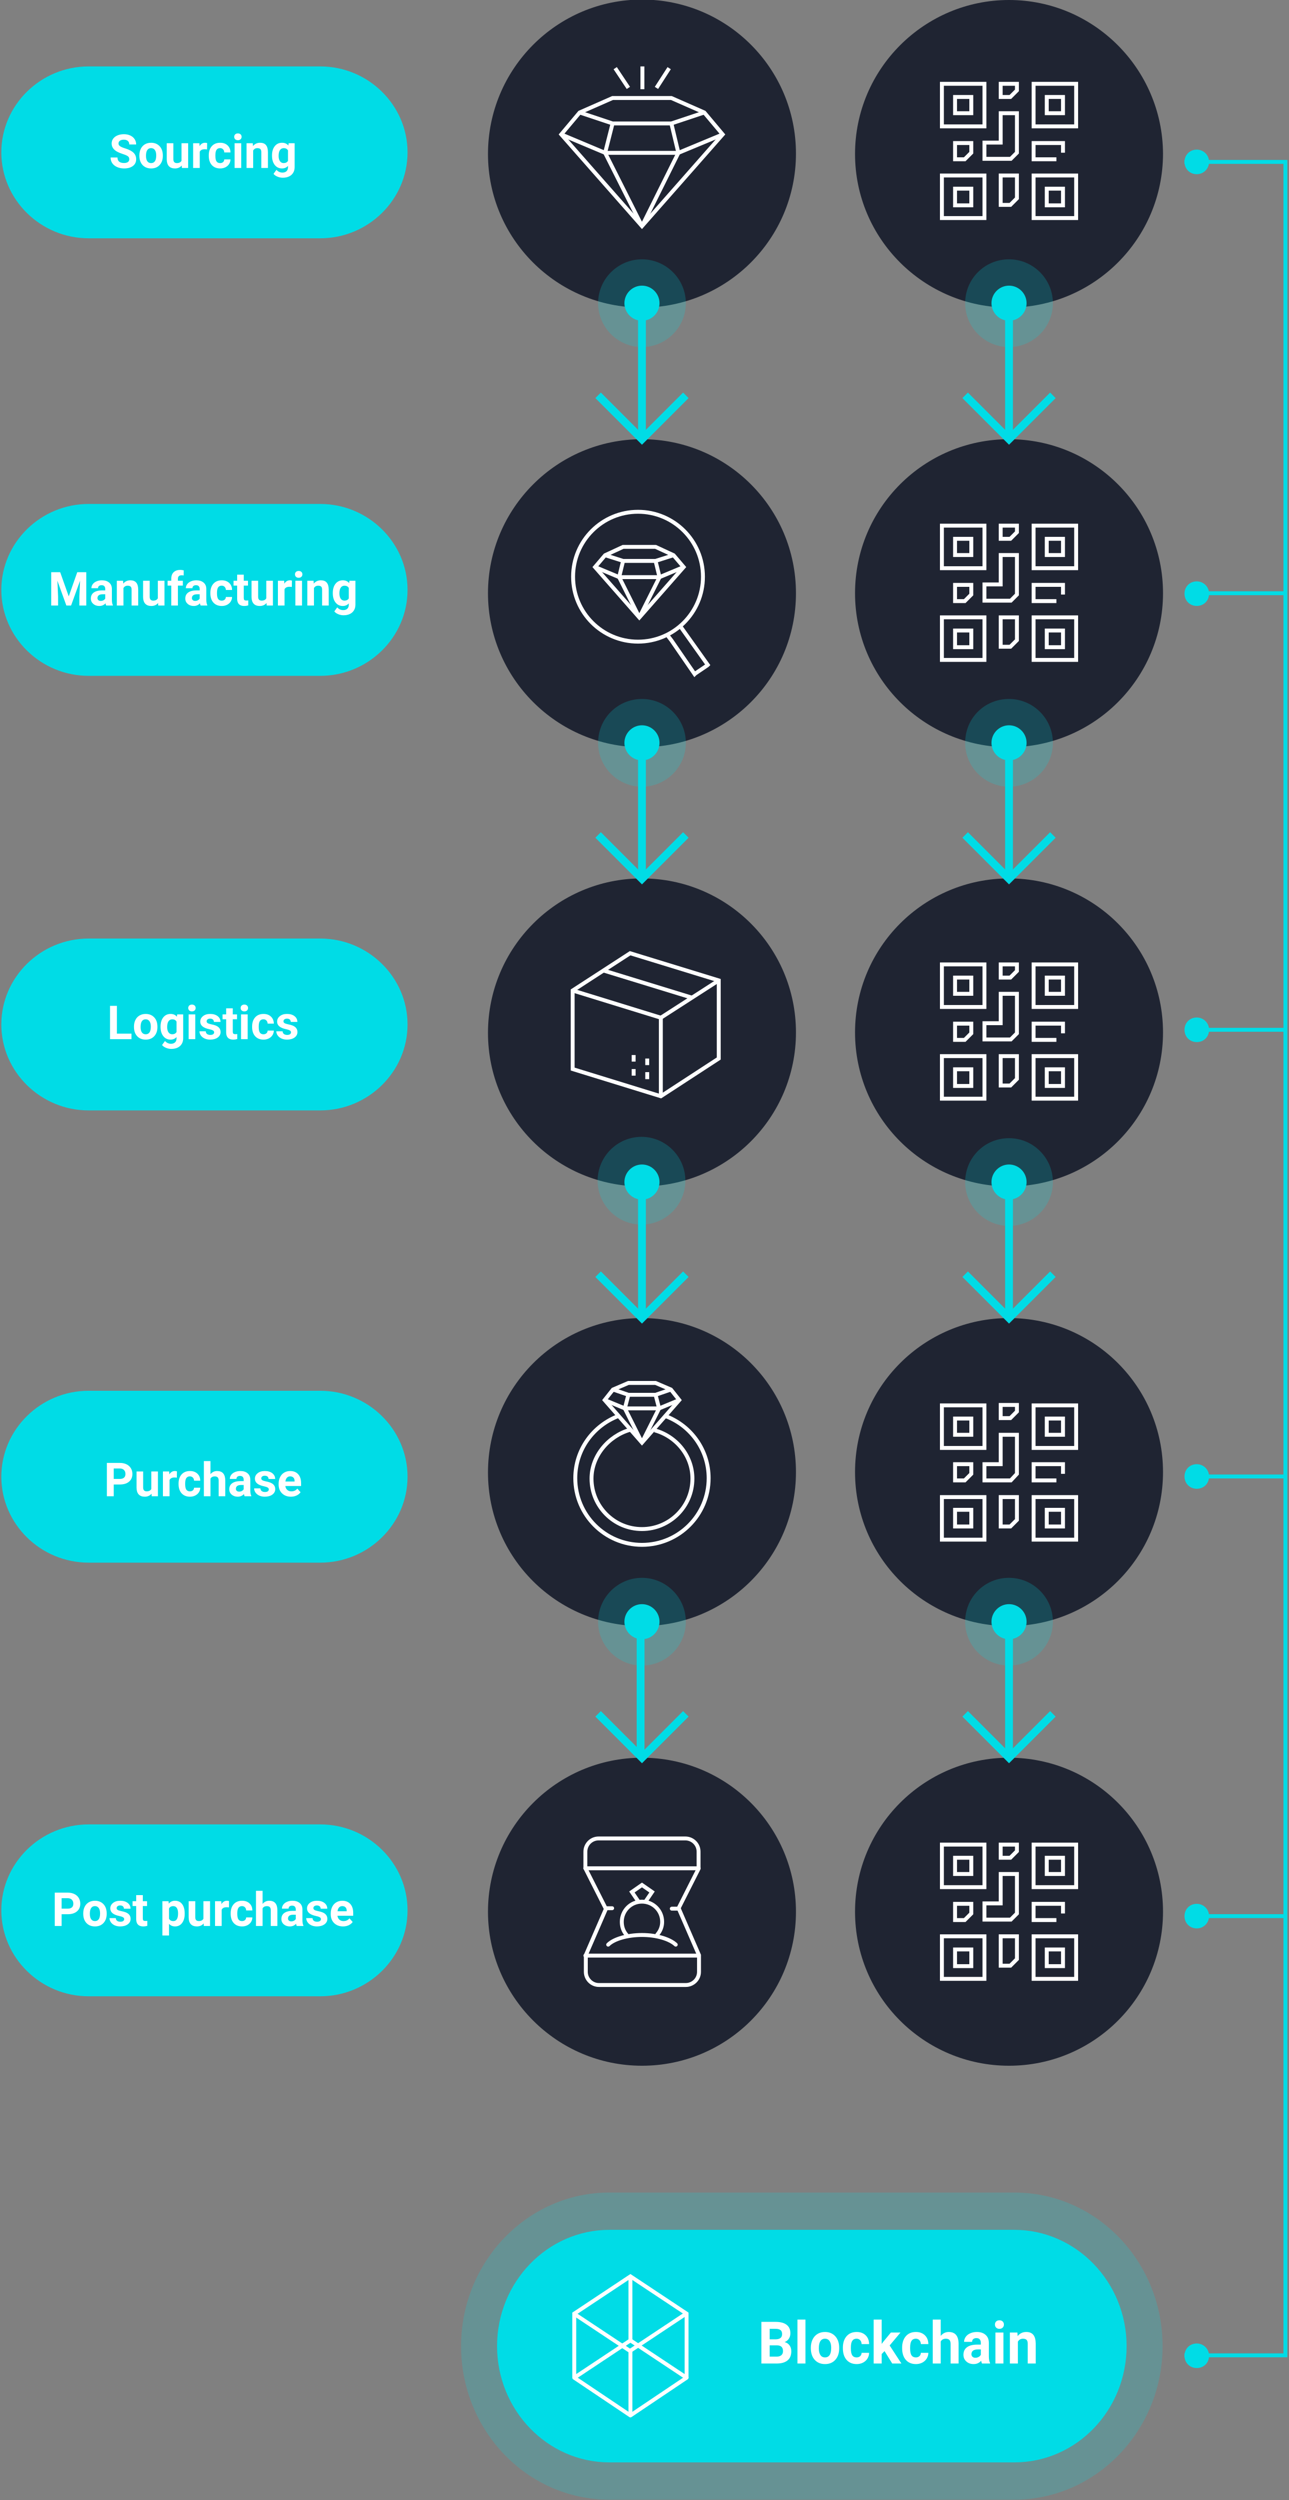 <svg width="330" height="640" viewBox="0 0 330 640" fill="none" xmlns="http://www.w3.org/2000/svg">
<rect x="0" y="0" width="330" height="640" fill="#808080" stroke="none"/>
<g clip-path="url(#clip0)">
<path d="M258.323 78.732C280.112 78.732 297.745 61.099 297.745 39.31C297.633 17.633 280 0 258.323 0C236.646 0 218.901 17.633 218.901 39.422C218.901 61.099 236.534 78.732 258.323 78.732Z" fill="#1F2432"/>
<path d="M258.323 191.271C280.112 191.271 297.745 173.638 297.745 151.849C297.745 130.06 280.112 112.427 258.323 112.427C236.534 112.427 218.901 130.06 218.901 151.849C218.901 173.638 236.534 191.271 258.323 191.271Z" fill="#1F2432"/>
<path d="M258.323 303.698C280.112 303.698 297.745 286.065 297.745 264.276C297.745 242.487 280.112 224.854 258.323 224.854C236.534 224.854 218.901 242.487 218.901 264.276C218.901 286.065 236.534 303.698 258.323 303.698Z" fill="#1F2432"/>
<path d="M258.323 416.236C280.112 416.236 297.745 398.603 297.745 376.814C297.745 355.025 280.112 337.392 258.323 337.392C236.534 337.392 218.901 355.025 218.901 376.814C218.901 398.603 236.534 416.236 258.323 416.236Z" fill="#1F2432"/>
<path d="M258.323 528.776C280.112 528.776 297.745 511.143 297.745 489.354C297.745 467.565 280.112 449.932 258.323 449.932C236.534 449.932 218.901 467.565 218.901 489.354C218.901 511.143 236.534 528.776 258.323 528.776Z" fill="#1F2432"/>
<path d="M247.092 77.609C247.092 83.787 252.146 88.841 258.323 88.841C264.5 88.841 269.554 83.787 269.554 77.609C269.554 71.432 264.5 66.378 258.323 66.378C252.033 66.378 247.092 71.432 247.092 77.609Z" fill="#00DCE6" fill-opacity="0.2"/>
<path d="M253.831 77.61C253.831 80.081 255.852 82.102 258.323 82.102C260.794 82.102 262.816 80.081 262.816 77.61C262.816 75.139 260.794 73.117 258.323 73.117C255.852 73.117 253.831 75.139 253.831 77.61Z" fill="#00DCE6"/>
<path d="M247.092 101.195L258.323 112.427L269.554 101.195" stroke="#00DCE6" stroke-width="2"/>
<path d="M258.323 74.016C258.323 89.066 258.323 97.489 258.323 112.427" stroke="#00DCE6" stroke-width="2" stroke-miterlimit="16"/>
<path d="M247.092 190.148C247.092 196.326 252.146 201.38 258.323 201.38C264.5 201.38 269.554 196.326 269.554 190.148C269.554 183.971 264.5 178.917 258.323 178.917C252.033 178.917 247.092 183.859 247.092 190.148Z" fill="#00DCE6" fill-opacity="0.2"/>
<path d="M253.831 190.148C253.831 192.619 255.852 194.64 258.323 194.64C260.794 194.64 262.816 192.619 262.816 190.148C262.816 187.677 260.794 185.655 258.323 185.655C255.852 185.655 253.831 187.677 253.831 190.148Z" fill="#00DCE6"/>
<path d="M247.092 213.734L258.323 224.966L269.554 213.734" stroke="#00DCE6" stroke-width="2"/>
<path d="M258.323 186.555C258.323 201.605 258.323 210.028 258.323 224.966" stroke="#00DCE6" stroke-width="2" stroke-miterlimit="16"/>
<path d="M247.092 302.574C247.092 308.752 252.146 313.806 258.323 313.806C264.5 313.806 269.554 308.752 269.554 302.574C269.554 296.397 264.5 291.343 258.323 291.343C252.033 291.343 247.092 296.397 247.092 302.574Z" fill="#00DCE6" fill-opacity="0.2"/>
<path d="M253.831 302.576C253.831 305.046 255.852 307.068 258.323 307.068C260.794 307.068 262.816 305.046 262.816 302.576C262.816 300.105 260.794 298.083 258.323 298.083C255.852 298.083 253.831 300.105 253.831 302.576Z" fill="#00DCE6"/>
<path d="M247.092 326.161L258.323 337.393L269.554 326.161" stroke="#00DCE6" stroke-width="2"/>
<path d="M258.323 299.093C258.323 314.143 258.323 322.566 258.323 337.504" stroke="#00DCE6" stroke-width="2" stroke-miterlimit="16"/>
<path d="M247.092 415.114C247.092 421.292 252.146 426.346 258.323 426.346C264.5 426.346 269.554 421.292 269.554 415.114C269.554 408.937 264.5 403.883 258.323 403.883C252.033 403.883 247.092 408.937 247.092 415.114Z" fill="#00DCE6" fill-opacity="0.2"/>
<path d="M253.831 415.114C253.831 417.585 255.852 419.606 258.323 419.606C260.794 419.606 262.816 417.585 262.816 415.114C262.816 412.643 260.794 410.621 258.323 410.621C255.852 410.621 253.831 412.643 253.831 415.114Z" fill="#00DCE6"/>
<path d="M247.092 438.7L258.323 449.932L269.554 438.7" stroke="#00DCE6" stroke-width="2"/>
<path d="M258.323 411.521C258.323 426.571 258.323 434.994 258.323 449.932" stroke="#00DCE6" stroke-width="2" stroke-miterlimit="16"/>
<path d="M164.353 78.733C186.142 78.733 203.775 61.1 203.775 39.311C203.775 17.522 186.142 -0.111 164.353 -0.111C142.564 -0.111 124.93 17.634 124.93 39.423C124.93 61.1 142.564 78.733 164.353 78.733Z" fill="#1F2432"/>
<path d="M164.353 191.271C186.142 191.271 203.775 173.638 203.775 151.849C203.775 130.06 186.142 112.427 164.353 112.427C142.564 112.427 124.93 130.172 124.93 151.849C124.93 173.526 142.564 191.271 164.353 191.271Z" fill="#1F2432"/>
<path d="M164.353 303.698C186.142 303.698 203.775 286.065 203.775 264.276C203.775 242.487 186.142 224.854 164.353 224.854C142.564 224.854 124.93 242.599 124.93 264.388C124.93 286.177 142.564 303.698 164.353 303.698Z" fill="#1F2432"/>
<path d="M164.353 416.236C186.142 416.236 203.775 398.603 203.775 376.814C203.775 355.025 186.142 337.392 164.353 337.392C142.564 337.392 124.93 355.137 124.93 376.926C124.93 398.715 142.564 416.236 164.353 416.236Z" fill="#1F2432"/>
<path d="M164.353 528.776C186.142 528.776 203.775 511.143 203.775 489.354C203.775 467.565 186.142 449.932 164.353 449.932C142.564 449.932 124.93 467.677 124.93 489.354C124.93 511.031 142.564 528.776 164.353 528.776Z" fill="#1F2432"/>
<path d="M153.121 77.609C153.121 83.787 158.175 88.841 164.353 88.841C170.53 88.841 175.584 83.787 175.584 77.609C175.584 71.432 170.53 66.378 164.353 66.378C158.175 66.378 153.121 71.432 153.121 77.609Z" fill="#00DCE6" fill-opacity="0.2"/>
<path d="M159.86 77.61C159.86 80.081 161.882 82.102 164.352 82.102C166.823 82.102 168.845 80.081 168.845 77.61C168.845 75.139 166.823 73.117 164.352 73.117C161.882 73.117 159.86 75.139 159.86 77.61Z" fill="#00DCE6"/>
<path d="M153.121 101.195L164.353 112.427L175.584 101.195" stroke="#00DCE6" stroke-width="2"/>
<path d="M164.352 74.016C164.352 89.066 164.352 97.489 164.352 112.427" stroke="#00DCE6" stroke-width="2" stroke-miterlimit="16"/>
<path d="M153.121 190.148C153.121 196.326 158.175 201.38 164.353 201.38C170.53 201.38 175.584 196.326 175.584 190.148C175.584 183.971 170.53 178.917 164.353 178.917C158.175 178.917 153.121 183.859 153.121 190.148Z" fill="#00DCE6" fill-opacity="0.2"/>
<path d="M159.86 190.148C159.86 192.619 161.882 194.64 164.352 194.64C166.823 194.64 168.845 192.619 168.845 190.148C168.845 187.677 166.823 185.655 164.352 185.655C161.882 185.655 159.86 187.677 159.86 190.148Z" fill="#00DCE6"/>
<path d="M153.121 213.734L164.353 224.966L175.584 213.734" stroke="#00DCE6" stroke-width="2"/>
<path d="M164.352 186.555C164.352 201.605 164.352 210.028 164.352 224.966" stroke="#00DCE6" stroke-width="2" stroke-miterlimit="16"/>
<path d="M153 302.231C153 308.409 158.054 313.463 164.231 313.463C170.409 313.463 175.463 308.409 175.463 302.231C175.463 296.054 170.409 291 164.231 291C158.054 291 153 296.054 153 302.231Z" fill="#00DCE6" fill-opacity="0.2"/>
<path d="M159.86 302.576C159.86 305.046 161.882 307.068 164.352 307.068C166.823 307.068 168.845 305.046 168.845 302.576C168.845 300.105 166.823 298.083 164.352 298.083C161.882 298.083 159.86 300.105 159.86 302.576Z" fill="#00DCE6"/>
<path d="M153.121 326.161L164.353 337.393L175.584 326.161" stroke="#00DCE6" stroke-width="2"/>
<path d="M164.352 299.093C164.352 314.143 164.352 322.566 164.352 337.504" stroke="#00DCE6" stroke-width="2" stroke-miterlimit="16"/>
<path d="M153.121 415.114C153.121 421.292 158.175 426.346 164.353 426.346C170.53 426.346 175.584 421.292 175.584 415.114C175.584 408.937 170.53 403.883 164.353 403.883C158.175 403.883 153.121 408.937 153.121 415.114Z" fill="#00DCE6" fill-opacity="0.2"/>
<path d="M159.86 415.114C159.86 417.585 161.882 419.606 164.352 419.606C166.823 419.606 168.845 417.585 168.845 415.114C168.845 412.643 166.823 410.621 164.352 410.621C161.882 410.621 159.86 412.643 159.86 415.114Z" fill="#00DCE6"/>
<path d="M153.121 438.7L164.353 449.932L175.584 438.7" stroke="#00DCE6" stroke-width="2"/>
<path d="M164 411.521C164 426.571 164 434.994 164 449.932" stroke="#00DCE6" stroke-width="2" stroke-miterlimit="16"/>
<path d="M81.975 61H22.699C10.4 61 0.337 51.1 0.337 39C0.337 26.9 10.4 17 22.699 17H81.975C94.274 17 104.337 26.9 104.337 39C104.337 51.1 94.274 61 81.975 61Z" fill="#00DCE6"/>
<path d="M306.394 599.871C308.078 599.871 309.538 601.219 309.538 603.016C309.538 604.813 308.191 606.161 306.394 606.161C304.597 606.161 303.249 604.813 303.249 603.016C303.249 601.219 304.597 599.871 306.394 599.871Z" fill="#00DCE6"/>
<path d="M306.394 38.299C308.078 38.299 309.538 39.647 309.538 41.444C309.538 43.128 308.191 44.588 306.394 44.588C304.597 44.588 303.249 43.241 303.249 41.444C303.249 39.647 304.597 38.299 306.394 38.299Z" fill="#00DCE6"/>
<path d="M306.394 148.816C308.078 148.816 309.538 150.164 309.538 151.961C309.538 153.758 308.191 155.106 306.394 155.106C304.597 155.106 303.249 153.758 303.249 151.961C303.249 150.164 304.597 148.816 306.394 148.816Z" fill="#00DCE6"/>
<path d="M33.098 40.762C33.098 40.43 32.98 40.176 32.746 40C32.512 39.82 32.09 39.633 31.48 39.438C30.871 39.238 30.389 39.043 30.033 38.852C29.064 38.328 28.58 37.623 28.58 36.736C28.58 36.275 28.709 35.865 28.967 35.506C29.229 35.143 29.602 34.859 30.086 34.656C30.574 34.453 31.121 34.352 31.727 34.352C32.336 34.352 32.879 34.463 33.355 34.685C33.832 34.904 34.201 35.215 34.463 35.617C34.728 36.02 34.861 36.477 34.861 36.988H33.103C33.103 36.598 32.98 36.295 32.734 36.08C32.488 35.861 32.143 35.752 31.697 35.752C31.268 35.752 30.934 35.844 30.695 36.027C30.457 36.207 30.338 36.445 30.338 36.742C30.338 37.02 30.477 37.252 30.754 37.44C31.035 37.627 31.447 37.803 31.99 37.967C32.99 38.268 33.719 38.641 34.176 39.086C34.633 39.531 34.861 40.086 34.861 40.75C34.861 41.488 34.582 42.068 34.023 42.49C33.465 42.908 32.713 43.117 31.768 43.117C31.111 43.117 30.514 42.998 29.975 42.76C29.436 42.518 29.023 42.188 28.738 41.77C28.457 41.352 28.316 40.867 28.316 40.316H30.08C30.08 41.258 30.643 41.728 31.768 41.728C32.185 41.728 32.512 41.645 32.746 41.477C32.98 41.305 33.098 41.066 33.098 40.762ZM35.682 39.772C35.682 39.143 35.803 38.582 36.045 38.09C36.287 37.598 36.635 37.217 37.088 36.947C37.545 36.678 38.074 36.543 38.676 36.543C39.531 36.543 40.228 36.805 40.768 37.328C41.31 37.852 41.613 38.562 41.676 39.461L41.688 39.895C41.688 40.867 41.416 41.648 40.873 42.238C40.33 42.824 39.602 43.117 38.688 43.117C37.773 43.117 37.043 42.824 36.496 42.238C35.953 41.652 35.682 40.855 35.682 39.848V39.772ZM37.375 39.895C37.375 40.496 37.488 40.957 37.715 41.277C37.941 41.594 38.266 41.752 38.688 41.752C39.098 41.752 39.418 41.596 39.648 41.283C39.879 40.967 39.994 40.463 39.994 39.772C39.994 39.182 39.879 38.725 39.648 38.4C39.418 38.076 39.094 37.914 38.676 37.914C38.262 37.914 37.941 38.076 37.715 38.4C37.488 38.721 37.375 39.219 37.375 39.895ZM46.527 42.355C46.109 42.863 45.531 43.117 44.793 43.117C44.113 43.117 43.594 42.922 43.234 42.531C42.879 42.141 42.697 41.568 42.69 40.815V36.66H44.383V40.756C44.383 41.416 44.684 41.746 45.285 41.746C45.859 41.746 46.254 41.547 46.469 41.148V36.66H48.168V43H46.574L46.527 42.355ZM53.008 38.248C52.777 38.217 52.574 38.201 52.398 38.201C51.758 38.201 51.338 38.418 51.139 38.852V43H49.445V36.66H51.045L51.092 37.416C51.432 36.834 51.902 36.543 52.504 36.543C52.691 36.543 52.867 36.568 53.031 36.619L53.008 38.248ZM56.348 41.752C56.66 41.752 56.914 41.666 57.109 41.494C57.305 41.322 57.406 41.094 57.414 40.809H59.002C58.998 41.238 58.881 41.633 58.65 41.992C58.42 42.348 58.103 42.625 57.701 42.824C57.303 43.02 56.861 43.117 56.377 43.117C55.471 43.117 54.756 42.83 54.232 42.256C53.709 41.678 53.447 40.881 53.447 39.865V39.754C53.447 38.777 53.707 37.998 54.227 37.416C54.746 36.834 55.459 36.543 56.365 36.543C57.158 36.543 57.793 36.77 58.27 37.223C58.75 37.672 58.994 38.272 59.002 39.022H57.414C57.406 38.693 57.305 38.428 57.109 38.225C56.914 38.018 56.656 37.914 56.336 37.914C55.941 37.914 55.643 38.059 55.44 38.348C55.24 38.633 55.141 39.098 55.141 39.742V39.918C55.141 40.57 55.24 41.039 55.44 41.324C55.639 41.609 55.941 41.752 56.348 41.752ZM61.756 43H60.057V36.66H61.756V43ZM59.957 35.02C59.957 34.766 60.041 34.557 60.209 34.393C60.381 34.228 60.613 34.147 60.906 34.147C61.195 34.147 61.426 34.228 61.598 34.393C61.77 34.557 61.855 34.766 61.855 35.02C61.855 35.277 61.768 35.488 61.592 35.652C61.42 35.816 61.191 35.898 60.906 35.898C60.621 35.898 60.391 35.816 60.215 35.652C60.043 35.488 59.957 35.277 59.957 35.02ZM64.715 36.66L64.768 37.393C65.221 36.826 65.828 36.543 66.59 36.543C67.262 36.543 67.762 36.74 68.09 37.135C68.418 37.529 68.586 38.119 68.594 38.904V43H66.9V38.945C66.9 38.586 66.822 38.326 66.666 38.166C66.51 38.002 66.25 37.92 65.887 37.92C65.41 37.92 65.053 38.123 64.814 38.529V43H63.121V36.66H64.715ZM69.637 39.783C69.637 38.81 69.867 38.027 70.328 37.434C70.793 36.84 71.418 36.543 72.203 36.543C72.898 36.543 73.439 36.781 73.826 37.258L73.897 36.66H75.432V42.789C75.432 43.344 75.305 43.826 75.051 44.236C74.801 44.647 74.447 44.959 73.99 45.174C73.533 45.389 72.998 45.496 72.385 45.496C71.92 45.496 71.467 45.402 71.025 45.215C70.584 45.031 70.25 44.793 70.023 44.5L70.773 43.469C71.195 43.941 71.707 44.178 72.309 44.178C72.758 44.178 73.107 44.057 73.357 43.815C73.607 43.576 73.732 43.236 73.732 42.795V42.455C73.342 42.897 72.828 43.117 72.191 43.117C71.43 43.117 70.812 42.82 70.34 42.227C69.871 41.629 69.637 40.838 69.637 39.853V39.783ZM71.33 39.906C71.33 40.48 71.445 40.932 71.676 41.26C71.906 41.584 72.223 41.746 72.625 41.746C73.141 41.746 73.51 41.553 73.732 41.166V38.5C73.506 38.113 73.141 37.92 72.637 37.92C72.231 37.92 71.91 38.086 71.676 38.418C71.445 38.75 71.33 39.246 71.33 39.906Z" fill="white"/>
<path d="M81.975 173H22.699C10.4 173 0.337 163.1 0.337 151C0.337 138.9 10.4 129 22.699 129H81.975C94.274 129 104.337 138.9 104.337 151C104.337 163.1 94.274 173 81.975 173Z" fill="#00DCE6"/>
<path d="M15.408 146.469L17.6 152.656L19.779 146.469H22.088V155H20.324V152.668L20.5 148.643L18.197 155H16.99L14.693 148.648L14.869 152.668V155H13.111V146.469H15.408ZM27.186 155C27.107 154.848 27.051 154.658 27.016 154.432C26.605 154.889 26.072 155.117 25.416 155.117C24.795 155.117 24.279 154.938 23.869 154.578C23.463 154.219 23.26 153.766 23.26 153.219C23.26 152.547 23.508 152.031 24.004 151.672C24.504 151.312 25.225 151.131 26.166 151.127H26.945V150.764C26.945 150.471 26.869 150.236 26.717 150.061C26.568 149.885 26.332 149.797 26.008 149.797C25.723 149.797 25.498 149.865 25.334 150.002C25.174 150.139 25.094 150.326 25.094 150.564H23.4C23.4 150.197 23.514 149.857 23.74 149.545C23.967 149.232 24.287 148.988 24.701 148.812C25.115 148.633 25.58 148.543 26.096 148.543C26.877 148.543 27.496 148.74 27.953 149.135C28.414 149.525 28.645 150.076 28.645 150.787V153.535C28.648 154.137 28.732 154.592 28.896 154.9V155H27.186ZM25.785 153.822C26.035 153.822 26.266 153.768 26.477 153.658C26.688 153.545 26.844 153.395 26.945 153.207V152.117H26.312C25.465 152.117 25.014 152.41 24.959 152.996L24.953 153.096C24.953 153.307 25.027 153.48 25.176 153.617C25.324 153.754 25.527 153.822 25.785 153.822ZM31.504 148.66L31.557 149.393C32.01 148.826 32.617 148.543 33.379 148.543C34.051 148.543 34.551 148.74 34.879 149.135C35.207 149.529 35.375 150.119 35.383 150.904V155H33.69V150.945C33.69 150.586 33.611 150.326 33.455 150.166C33.299 150.002 33.039 149.92 32.676 149.92C32.199 149.92 31.842 150.123 31.604 150.529V155H29.91V148.66H31.504ZM40.469 154.355C40.051 154.863 39.473 155.117 38.734 155.117C38.055 155.117 37.535 154.922 37.176 154.531C36.82 154.141 36.639 153.568 36.631 152.814V148.66H38.324V152.756C38.324 153.416 38.625 153.746 39.227 153.746C39.801 153.746 40.195 153.547 40.41 153.148V148.66H42.109V155H40.516L40.469 154.355ZM43.85 155V149.902H42.906V148.66H43.85V148.121C43.85 147.41 44.053 146.859 44.459 146.469C44.869 146.074 45.441 145.877 46.176 145.877C46.41 145.877 46.697 145.916 47.037 145.994L47.02 147.307C46.879 147.271 46.707 147.254 46.504 147.254C45.867 147.254 45.549 147.553 45.549 148.15V148.66H46.809V149.902H45.549V155H43.85ZM51.361 155C51.283 154.848 51.227 154.658 51.191 154.432C50.781 154.889 50.248 155.117 49.592 155.117C48.971 155.117 48.455 154.938 48.045 154.578C47.639 154.219 47.435 153.766 47.435 153.219C47.435 152.547 47.684 152.031 48.18 151.672C48.68 151.312 49.4 151.131 50.342 151.127H51.121V150.764C51.121 150.471 51.045 150.236 50.893 150.061C50.744 149.885 50.508 149.797 50.184 149.797C49.898 149.797 49.674 149.865 49.51 150.002C49.35 150.139 49.27 150.326 49.27 150.564H47.576C47.576 150.197 47.69 149.857 47.916 149.545C48.143 149.232 48.463 148.988 48.877 148.812C49.291 148.633 49.756 148.543 50.272 148.543C51.053 148.543 51.672 148.74 52.129 149.135C52.59 149.525 52.82 150.076 52.82 150.787V153.535C52.824 154.137 52.908 154.592 53.072 154.9V155H51.361ZM49.961 153.822C50.211 153.822 50.441 153.768 50.652 153.658C50.863 153.545 51.02 153.395 51.121 153.207V152.117H50.488C49.641 152.117 49.19 152.41 49.135 152.996L49.129 153.096C49.129 153.307 49.203 153.48 49.352 153.617C49.5 153.754 49.703 153.822 49.961 153.822ZM56.758 153.752C57.07 153.752 57.324 153.666 57.52 153.494C57.715 153.322 57.816 153.094 57.824 152.809H59.412C59.408 153.238 59.291 153.633 59.06 153.992C58.83 154.348 58.514 154.625 58.111 154.824C57.713 155.02 57.272 155.117 56.787 155.117C55.881 155.117 55.166 154.83 54.643 154.256C54.119 153.678 53.857 152.881 53.857 151.865V151.754C53.857 150.777 54.117 149.998 54.637 149.416C55.156 148.834 55.869 148.543 56.775 148.543C57.568 148.543 58.203 148.77 58.68 149.223C59.16 149.672 59.404 150.271 59.412 151.021H57.824C57.816 150.693 57.715 150.428 57.52 150.225C57.324 150.018 57.066 149.914 56.746 149.914C56.352 149.914 56.053 150.059 55.85 150.348C55.65 150.633 55.551 151.098 55.551 151.742V151.918C55.551 152.57 55.65 153.039 55.85 153.324C56.049 153.609 56.352 153.752 56.758 153.752ZM62.406 147.102V148.66H63.49V149.902H62.406V153.066C62.406 153.301 62.451 153.469 62.541 153.57C62.631 153.672 62.803 153.723 63.057 153.723C63.244 153.723 63.41 153.709 63.555 153.682V154.965C63.223 155.066 62.881 155.117 62.529 155.117C61.342 155.117 60.736 154.518 60.713 153.318V149.902H59.787V148.66H60.713V147.102H62.406ZM68.231 154.355C67.812 154.863 67.234 155.117 66.496 155.117C65.816 155.117 65.297 154.922 64.938 154.531C64.582 154.141 64.4 153.568 64.393 152.814V148.66H66.086V152.756C66.086 153.416 66.387 153.746 66.988 153.746C67.562 153.746 67.957 153.547 68.172 153.148V148.66H69.871V155H68.277L68.231 154.355ZM74.711 150.248C74.481 150.217 74.277 150.201 74.102 150.201C73.461 150.201 73.041 150.418 72.842 150.852V155H71.148V148.66H72.748L72.795 149.416C73.135 148.834 73.606 148.543 74.207 148.543C74.394 148.543 74.57 148.568 74.734 148.619L74.711 150.248ZM77.318 155H75.619V148.66H77.318V155ZM75.519 147.02C75.519 146.766 75.603 146.557 75.772 146.393C75.943 146.229 76.176 146.146 76.469 146.146C76.758 146.146 76.988 146.229 77.16 146.393C77.332 146.557 77.418 146.766 77.418 147.02C77.418 147.277 77.33 147.488 77.154 147.652C76.982 147.816 76.754 147.898 76.469 147.898C76.184 147.898 75.953 147.816 75.777 147.652C75.606 147.488 75.519 147.277 75.519 147.02ZM80.277 148.66L80.33 149.393C80.783 148.826 81.391 148.543 82.152 148.543C82.824 148.543 83.324 148.74 83.652 149.135C83.981 149.529 84.148 150.119 84.156 150.904V155H82.463V150.945C82.463 150.586 82.385 150.326 82.228 150.166C82.072 150.002 81.812 149.92 81.449 149.92C80.973 149.92 80.615 150.123 80.377 150.529V155H78.684V148.66H80.277ZM85.199 151.783C85.199 150.811 85.43 150.027 85.891 149.434C86.356 148.84 86.981 148.543 87.766 148.543C88.461 148.543 89.002 148.781 89.389 149.258L89.459 148.66H90.994V154.789C90.994 155.344 90.867 155.826 90.613 156.236C90.363 156.646 90.01 156.959 89.553 157.174C89.096 157.389 88.561 157.496 87.947 157.496C87.482 157.496 87.029 157.402 86.588 157.215C86.147 157.031 85.812 156.793 85.586 156.5L86.336 155.469C86.758 155.941 87.269 156.178 87.871 156.178C88.32 156.178 88.67 156.057 88.92 155.814C89.17 155.576 89.295 155.236 89.295 154.795V154.455C88.904 154.896 88.391 155.117 87.754 155.117C86.992 155.117 86.375 154.82 85.902 154.227C85.434 153.629 85.199 152.838 85.199 151.854V151.783ZM86.893 151.906C86.893 152.48 87.008 152.932 87.238 153.26C87.469 153.584 87.785 153.746 88.188 153.746C88.703 153.746 89.072 153.553 89.295 153.166V150.5C89.068 150.113 88.703 149.92 88.199 149.92C87.793 149.92 87.473 150.086 87.238 150.418C87.008 150.75 86.893 151.246 86.893 151.906Z" fill="white"/>
<path d="M81.975 284.24H22.699C10.4 284.24 0.337 274.34 0.337 262.24C0.337 250.14 10.4 240.24 22.699 240.24H81.975C94.274 240.24 104.337 250.14 104.337 262.24C104.337 274.34 94.274 284.24 81.975 284.24Z" fill="#00DCE6"/>
<path d="M81.975 400H22.699C10.4 400 0.337 390.1 0.337 378C0.337 365.9 10.4 356 22.699 356H81.975C94.274 356 104.337 365.9 104.337 378C104.337 390.1 94.274 400 81.975 400Z" fill="#00DCE6"/>
<path d="M81.975 511H22.699C10.4 511 0.337 501.1 0.337 489C0.337 476.9 10.4 467 22.699 467H81.975C94.274 467 104.337 476.9 104.337 489C104.337 501.1 94.274 511 81.975 511Z" fill="#00DCE6"/>
<path d="M29.928 264.588H33.66V266H28.17V257.469H29.928V264.588ZM34.299 262.771C34.299 262.143 34.42 261.582 34.662 261.09C34.904 260.598 35.252 260.217 35.705 259.947C36.162 259.678 36.691 259.543 37.293 259.543C38.148 259.543 38.846 259.805 39.385 260.328C39.928 260.852 40.23 261.562 40.293 262.461L40.305 262.895C40.305 263.867 40.033 264.648 39.49 265.238C38.947 265.824 38.219 266.117 37.305 266.117C36.391 266.117 35.66 265.824 35.113 265.238C34.57 264.652 34.299 263.855 34.299 262.848V262.771ZM35.992 262.895C35.992 263.496 36.105 263.957 36.332 264.277C36.559 264.594 36.883 264.752 37.305 264.752C37.715 264.752 38.035 264.596 38.266 264.283C38.496 263.967 38.611 263.463 38.611 262.771C38.611 262.182 38.496 261.725 38.266 261.4C38.035 261.076 37.711 260.914 37.293 260.914C36.879 260.914 36.559 261.076 36.332 261.4C36.105 261.721 35.992 262.219 35.992 262.895ZM41.102 262.783C41.102 261.811 41.332 261.027 41.793 260.434C42.258 259.84 42.883 259.543 43.668 259.543C44.363 259.543 44.904 259.781 45.291 260.258L45.361 259.66H46.897V265.789C46.897 266.344 46.77 266.826 46.516 267.236C46.266 267.646 45.912 267.959 45.455 268.174C44.998 268.389 44.463 268.496 43.85 268.496C43.385 268.496 42.932 268.402 42.49 268.215C42.049 268.031 41.715 267.793 41.488 267.5L42.238 266.469C42.66 266.941 43.172 267.178 43.773 267.178C44.223 267.178 44.572 267.057 44.822 266.814C45.072 266.576 45.197 266.236 45.197 265.795V265.455C44.807 265.896 44.293 266.117 43.656 266.117C42.895 266.117 42.277 265.82 41.805 265.227C41.336 264.629 41.102 263.838 41.102 262.854V262.783ZM42.795 262.906C42.795 263.48 42.91 263.932 43.141 264.26C43.371 264.584 43.688 264.746 44.09 264.746C44.605 264.746 44.975 264.553 45.197 264.166V261.5C44.971 261.113 44.605 260.92 44.102 260.92C43.695 260.92 43.375 261.086 43.141 261.418C42.91 261.75 42.795 262.246 42.795 262.906ZM49.99 266H48.291V259.66H49.99V266ZM48.191 258.02C48.191 257.766 48.275 257.557 48.443 257.393C48.615 257.229 48.848 257.146 49.141 257.146C49.43 257.146 49.66 257.229 49.832 257.393C50.004 257.557 50.09 257.766 50.09 258.02C50.09 258.277 50.002 258.488 49.826 258.652C49.654 258.816 49.426 258.898 49.141 258.898C48.855 258.898 48.625 258.816 48.449 258.652C48.277 258.488 48.191 258.277 48.191 258.02ZM54.824 264.248C54.824 264.041 54.721 263.879 54.514 263.762C54.31 263.641 53.982 263.533 53.529 263.439C52.022 263.123 51.268 262.482 51.268 261.518C51.268 260.955 51.5 260.486 51.965 260.111C52.434 259.732 53.045 259.543 53.799 259.543C54.603 259.543 55.246 259.732 55.727 260.111C56.211 260.49 56.453 260.982 56.453 261.588H54.76C54.76 261.346 54.682 261.146 54.525 260.99C54.369 260.83 54.125 260.75 53.793 260.75C53.508 260.75 53.287 260.814 53.131 260.943C52.975 261.072 52.897 261.236 52.897 261.436C52.897 261.623 52.984 261.775 53.16 261.893C53.34 262.006 53.641 262.105 54.062 262.191C54.484 262.273 54.84 262.367 55.129 262.473C56.023 262.801 56.471 263.369 56.471 264.178C56.471 264.756 56.223 265.225 55.727 265.584C55.23 265.939 54.59 266.117 53.805 266.117C53.273 266.117 52.801 266.023 52.387 265.836C51.977 265.645 51.654 265.385 51.42 265.057C51.185 264.725 51.068 264.367 51.068 263.984H52.674C52.69 264.285 52.801 264.516 53.008 264.676C53.215 264.836 53.492 264.916 53.84 264.916C54.164 264.916 54.408 264.855 54.572 264.734C54.74 264.609 54.824 264.447 54.824 264.248ZM59.594 258.102V259.66H60.678V260.902H59.594V264.066C59.594 264.301 59.639 264.469 59.728 264.57C59.818 264.672 59.99 264.723 60.244 264.723C60.432 264.723 60.598 264.709 60.742 264.682V265.965C60.41 266.066 60.068 266.117 59.717 266.117C58.529 266.117 57.924 265.518 57.9 264.318V260.902H56.975V259.66H57.9V258.102H59.594ZM63.408 266H61.709V259.66H63.408V266ZM61.609 258.02C61.609 257.766 61.693 257.557 61.861 257.393C62.033 257.229 62.266 257.146 62.559 257.146C62.848 257.146 63.078 257.229 63.25 257.393C63.422 257.557 63.508 257.766 63.508 258.02C63.508 258.277 63.42 258.488 63.244 258.652C63.072 258.816 62.844 258.898 62.559 258.898C62.273 258.898 62.043 258.816 61.867 258.652C61.695 258.488 61.609 258.277 61.609 258.02ZM67.445 264.752C67.758 264.752 68.012 264.666 68.207 264.494C68.402 264.322 68.504 264.094 68.512 263.809H70.1C70.096 264.238 69.978 264.633 69.748 264.992C69.518 265.348 69.201 265.625 68.799 265.824C68.4 266.02 67.959 266.117 67.475 266.117C66.568 266.117 65.853 265.83 65.33 265.256C64.807 264.678 64.545 263.881 64.545 262.865V262.754C64.545 261.777 64.805 260.998 65.324 260.416C65.844 259.834 66.557 259.543 67.463 259.543C68.256 259.543 68.891 259.77 69.367 260.223C69.848 260.672 70.092 261.271 70.1 262.021H68.512C68.504 261.693 68.402 261.428 68.207 261.225C68.012 261.018 67.754 260.914 67.434 260.914C67.039 260.914 66.74 261.059 66.537 261.348C66.338 261.633 66.238 262.098 66.238 262.742V262.918C66.238 263.57 66.338 264.039 66.537 264.324C66.736 264.609 67.039 264.752 67.445 264.752ZM74.5 264.248C74.5 264.041 74.397 263.879 74.189 263.762C73.986 263.641 73.658 263.533 73.205 263.439C71.697 263.123 70.943 262.482 70.943 261.518C70.943 260.955 71.176 260.486 71.641 260.111C72.109 259.732 72.721 259.543 73.475 259.543C74.279 259.543 74.922 259.732 75.402 260.111C75.887 260.49 76.129 260.982 76.129 261.588H74.436C74.436 261.346 74.357 261.146 74.201 260.99C74.045 260.83 73.801 260.75 73.469 260.75C73.184 260.75 72.963 260.814 72.807 260.943C72.65 261.072 72.572 261.236 72.572 261.436C72.572 261.623 72.66 261.775 72.836 261.893C73.016 262.006 73.316 262.105 73.738 262.191C74.16 262.273 74.516 262.367 74.805 262.473C75.699 262.801 76.147 263.369 76.147 264.178C76.147 264.756 75.898 265.225 75.402 265.584C74.906 265.939 74.266 266.117 73.481 266.117C72.949 266.117 72.477 266.023 72.062 265.836C71.652 265.645 71.33 265.385 71.096 265.057C70.861 264.725 70.744 264.367 70.744 263.984H72.35C72.365 264.285 72.477 264.516 72.684 264.676C72.891 264.836 73.168 264.916 73.516 264.916C73.84 264.916 74.084 264.855 74.248 264.734C74.416 264.609 74.5 264.447 74.5 264.248Z" fill="white"/>
<path d="M29.119 379.994V383H27.361V374.469H30.689C31.33 374.469 31.893 374.586 32.377 374.82C32.865 375.055 33.24 375.389 33.502 375.822C33.764 376.252 33.895 376.742 33.895 377.293C33.895 378.129 33.607 378.789 33.033 379.273C32.463 379.754 31.672 379.994 30.66 379.994H29.119ZM29.119 378.57H30.689C31.154 378.57 31.508 378.461 31.75 378.242C31.996 378.023 32.119 377.711 32.119 377.305C32.119 376.887 31.996 376.549 31.75 376.291C31.504 376.033 31.164 375.9 30.73 375.893H29.119V378.57ZM38.793 382.355C38.375 382.863 37.797 383.117 37.059 383.117C36.379 383.117 35.859 382.922 35.5 382.531C35.145 382.141 34.963 381.568 34.955 380.814V376.66H36.648V380.756C36.648 381.416 36.949 381.746 37.551 381.746C38.125 381.746 38.52 381.547 38.734 381.148V376.66H40.434V383H38.84L38.793 382.355ZM45.273 378.248C45.043 378.217 44.84 378.201 44.664 378.201C44.023 378.201 43.603 378.418 43.404 378.852V383H41.711V376.66H43.31L43.357 377.416C43.697 376.834 44.168 376.543 44.77 376.543C44.957 376.543 45.133 376.568 45.297 376.619L45.273 378.248ZM48.613 381.752C48.926 381.752 49.18 381.666 49.375 381.494C49.57 381.322 49.672 381.094 49.68 380.809H51.268C51.264 381.238 51.147 381.633 50.916 381.992C50.685 382.348 50.369 382.625 49.967 382.824C49.568 383.02 49.127 383.117 48.643 383.117C47.736 383.117 47.022 382.83 46.498 382.256C45.975 381.678 45.713 380.881 45.713 379.865V379.754C45.713 378.777 45.973 377.998 46.492 377.416C47.012 376.834 47.725 376.543 48.631 376.543C49.424 376.543 50.059 376.77 50.535 377.223C51.016 377.672 51.26 378.271 51.268 379.021H49.68C49.672 378.693 49.57 378.428 49.375 378.225C49.18 378.018 48.922 377.914 48.602 377.914C48.207 377.914 47.908 378.059 47.705 378.348C47.506 378.633 47.406 379.098 47.406 379.742V379.918C47.406 380.57 47.506 381.039 47.705 381.324C47.904 381.609 48.207 381.752 48.613 381.752ZM53.887 377.352C54.336 376.812 54.9 376.543 55.58 376.543C56.955 376.543 57.652 377.342 57.672 378.939V383H55.978V378.986C55.978 378.623 55.9 378.355 55.744 378.184C55.588 378.008 55.328 377.92 54.965 377.92C54.469 377.92 54.109 378.111 53.887 378.494V383H52.193V374H53.887V377.352ZM62.623 383C62.545 382.848 62.488 382.658 62.453 382.432C62.043 382.889 61.51 383.117 60.853 383.117C60.232 383.117 59.717 382.938 59.307 382.578C58.9 382.219 58.697 381.766 58.697 381.219C58.697 380.547 58.945 380.031 59.441 379.672C59.941 379.312 60.662 379.131 61.603 379.127H62.383V378.764C62.383 378.471 62.307 378.236 62.154 378.061C62.006 377.885 61.77 377.797 61.445 377.797C61.16 377.797 60.935 377.865 60.772 378.002C60.611 378.139 60.531 378.326 60.531 378.564H58.838C58.838 378.197 58.951 377.857 59.178 377.545C59.404 377.232 59.725 376.988 60.139 376.812C60.553 376.633 61.018 376.543 61.533 376.543C62.315 376.543 62.934 376.74 63.391 377.135C63.852 377.525 64.082 378.076 64.082 378.787V381.535C64.086 382.137 64.17 382.592 64.334 382.9V383H62.623ZM61.223 381.822C61.473 381.822 61.703 381.768 61.914 381.658C62.125 381.545 62.281 381.395 62.383 381.207V380.117H61.75C60.902 380.117 60.451 380.41 60.397 380.996L60.391 381.096C60.391 381.307 60.465 381.48 60.613 381.617C60.762 381.754 60.965 381.822 61.223 381.822ZM68.816 381.248C68.816 381.041 68.713 380.879 68.506 380.762C68.303 380.641 67.975 380.533 67.522 380.439C66.014 380.123 65.26 379.482 65.26 378.518C65.26 377.955 65.492 377.486 65.957 377.111C66.426 376.732 67.037 376.543 67.791 376.543C68.596 376.543 69.238 376.732 69.719 377.111C70.203 377.49 70.445 377.982 70.445 378.588H68.752C68.752 378.346 68.674 378.146 68.518 377.99C68.361 377.83 68.117 377.75 67.785 377.75C67.5 377.75 67.279 377.814 67.123 377.943C66.967 378.072 66.889 378.236 66.889 378.436C66.889 378.623 66.977 378.775 67.152 378.893C67.332 379.006 67.633 379.105 68.055 379.191C68.477 379.273 68.832 379.367 69.121 379.473C70.016 379.801 70.463 380.369 70.463 381.178C70.463 381.756 70.215 382.225 69.719 382.584C69.223 382.939 68.582 383.117 67.797 383.117C67.266 383.117 66.793 383.023 66.379 382.836C65.969 382.645 65.647 382.385 65.412 382.057C65.178 381.725 65.061 381.367 65.061 380.984H66.666C66.682 381.285 66.793 381.516 67 381.676C67.207 381.836 67.484 381.916 67.832 381.916C68.156 381.916 68.4 381.855 68.564 381.734C68.732 381.609 68.816 381.447 68.816 381.248ZM74.477 383.117C73.547 383.117 72.789 382.832 72.203 382.262C71.621 381.691 71.33 380.932 71.33 379.982V379.818C71.33 379.182 71.453 378.613 71.699 378.113C71.945 377.609 72.293 377.223 72.742 376.953C73.195 376.68 73.711 376.543 74.289 376.543C75.156 376.543 75.838 376.816 76.334 377.363C76.834 377.91 77.084 378.686 77.084 379.689V380.381H73.047C73.102 380.795 73.266 381.127 73.539 381.377C73.816 381.627 74.166 381.752 74.588 381.752C75.24 381.752 75.75 381.516 76.117 381.043L76.949 381.975C76.695 382.334 76.352 382.615 75.918 382.818C75.484 383.018 75.004 383.117 74.477 383.117ZM74.283 377.914C73.947 377.914 73.674 378.027 73.463 378.254C73.256 378.48 73.123 378.805 73.064 379.227H75.42V379.092C75.412 378.717 75.311 378.428 75.115 378.225C74.92 378.018 74.643 377.914 74.283 377.914Z" fill="white"/>
<path d="M15.777 489.994V493H14.02V484.469H17.348C17.988 484.469 18.551 484.586 19.035 484.82C19.523 485.055 19.898 485.389 20.16 485.822C20.422 486.252 20.553 486.742 20.553 487.293C20.553 488.129 20.266 488.789 19.691 489.273C19.121 489.754 18.33 489.994 17.318 489.994H15.777ZM15.777 488.57H17.348C17.812 488.57 18.166 488.461 18.408 488.242C18.654 488.023 18.777 487.711 18.777 487.305C18.777 486.887 18.654 486.549 18.408 486.291C18.162 486.033 17.822 485.9 17.389 485.893H15.777V488.57ZM21.309 489.771C21.309 489.143 21.43 488.582 21.672 488.09C21.914 487.598 22.262 487.217 22.715 486.947C23.172 486.678 23.701 486.543 24.303 486.543C25.158 486.543 25.855 486.805 26.395 487.328C26.938 487.852 27.24 488.562 27.303 489.461L27.314 489.895C27.314 490.867 27.043 491.648 26.5 492.238C25.957 492.824 25.229 493.117 24.314 493.117C23.4 493.117 22.67 492.824 22.123 492.238C21.58 491.652 21.309 490.855 21.309 489.848V489.771ZM23.002 489.895C23.002 490.496 23.115 490.957 23.342 491.277C23.568 491.594 23.893 491.752 24.314 491.752C24.725 491.752 25.045 491.596 25.275 491.283C25.506 490.967 25.621 490.463 25.621 489.771C25.621 489.182 25.506 488.725 25.275 488.4C25.045 488.076 24.721 487.914 24.303 487.914C23.889 487.914 23.568 488.076 23.342 488.4C23.115 488.721 23.002 489.219 23.002 489.895ZM31.791 491.248C31.791 491.041 31.688 490.879 31.48 490.762C31.277 490.641 30.949 490.533 30.496 490.439C28.988 490.123 28.234 489.482 28.234 488.518C28.234 487.955 28.467 487.486 28.932 487.111C29.4 486.732 30.012 486.543 30.766 486.543C31.57 486.543 32.213 486.732 32.693 487.111C33.178 487.49 33.42 487.982 33.42 488.588H31.727C31.727 488.346 31.648 488.146 31.492 487.99C31.336 487.83 31.092 487.75 30.76 487.75C30.475 487.75 30.254 487.814 30.098 487.943C29.941 488.072 29.863 488.236 29.863 488.436C29.863 488.623 29.951 488.775 30.127 488.893C30.307 489.006 30.607 489.105 31.029 489.191C31.451 489.273 31.807 489.367 32.096 489.473C32.99 489.801 33.438 490.369 33.438 491.178C33.438 491.756 33.19 492.225 32.693 492.584C32.197 492.939 31.557 493.117 30.771 493.117C30.24 493.117 29.768 493.023 29.354 492.836C28.943 492.645 28.621 492.385 28.387 492.057C28.152 491.725 28.035 491.367 28.035 490.984H29.641C29.656 491.285 29.768 491.516 29.975 491.676C30.182 491.836 30.459 491.916 30.807 491.916C31.131 491.916 31.375 491.855 31.539 491.734C31.707 491.609 31.791 491.447 31.791 491.248ZM36.56 485.102V486.66H37.645V487.902H36.56V491.066C36.56 491.301 36.605 491.469 36.695 491.57C36.785 491.672 36.957 491.723 37.211 491.723C37.398 491.723 37.565 491.709 37.709 491.682V492.965C37.377 493.066 37.035 493.117 36.684 493.117C35.496 493.117 34.891 492.518 34.867 491.318V487.902H33.941V486.66H34.867V485.102H36.56ZM47.283 489.889C47.283 490.865 47.06 491.648 46.615 492.238C46.174 492.824 45.576 493.117 44.822 493.117C44.182 493.117 43.664 492.895 43.27 492.449V495.438H41.576V486.66H43.147L43.205 487.281C43.615 486.789 44.15 486.543 44.81 486.543C45.592 486.543 46.199 486.832 46.633 487.41C47.066 487.988 47.283 488.785 47.283 489.801V489.889ZM45.59 489.766C45.59 489.176 45.484 488.721 45.273 488.4C45.066 488.08 44.764 487.92 44.365 487.92C43.834 487.92 43.469 488.123 43.27 488.529V491.125C43.477 491.543 43.846 491.752 44.377 491.752C45.185 491.752 45.59 491.09 45.59 489.766ZM52.135 492.355C51.717 492.863 51.139 493.117 50.4 493.117C49.721 493.117 49.201 492.922 48.842 492.531C48.486 492.141 48.305 491.568 48.297 490.814V486.66H49.99V490.756C49.99 491.416 50.291 491.746 50.893 491.746C51.467 491.746 51.861 491.547 52.076 491.148V486.66H53.775V493H52.182L52.135 492.355ZM58.615 488.248C58.385 488.217 58.182 488.201 58.006 488.201C57.365 488.201 56.945 488.418 56.746 488.852V493H55.053V486.66H56.652L56.699 487.416C57.039 486.834 57.51 486.543 58.111 486.543C58.299 486.543 58.475 486.568 58.639 486.619L58.615 488.248ZM61.955 491.752C62.268 491.752 62.522 491.666 62.717 491.494C62.912 491.322 63.014 491.094 63.022 490.809H64.609C64.606 491.238 64.488 491.633 64.258 491.992C64.027 492.348 63.711 492.625 63.309 492.824C62.91 493.02 62.469 493.117 61.984 493.117C61.078 493.117 60.363 492.83 59.84 492.256C59.316 491.678 59.055 490.881 59.055 489.865V489.754C59.055 488.777 59.315 487.998 59.834 487.416C60.353 486.834 61.066 486.543 61.973 486.543C62.766 486.543 63.4 486.77 63.877 487.223C64.357 487.672 64.602 488.271 64.609 489.021H63.022C63.014 488.693 62.912 488.428 62.717 488.225C62.522 488.018 62.264 487.914 61.943 487.914C61.549 487.914 61.25 488.059 61.047 488.348C60.848 488.633 60.748 489.098 60.748 489.742V489.918C60.748 490.57 60.848 491.039 61.047 491.324C61.246 491.609 61.549 491.752 61.955 491.752ZM67.228 487.352C67.678 486.812 68.242 486.543 68.922 486.543C70.297 486.543 70.994 487.342 71.014 488.939V493H69.32V488.986C69.32 488.623 69.242 488.355 69.086 488.184C68.93 488.008 68.67 487.92 68.307 487.92C67.811 487.92 67.451 488.111 67.228 488.494V493H65.535V484H67.228V487.352ZM75.965 493C75.887 492.848 75.83 492.658 75.795 492.432C75.385 492.889 74.852 493.117 74.195 493.117C73.574 493.117 73.059 492.938 72.648 492.578C72.242 492.219 72.039 491.766 72.039 491.219C72.039 490.547 72.287 490.031 72.783 489.672C73.283 489.312 74.004 489.131 74.945 489.127H75.725V488.764C75.725 488.471 75.648 488.236 75.496 488.061C75.348 487.885 75.111 487.797 74.787 487.797C74.502 487.797 74.277 487.865 74.113 488.002C73.953 488.139 73.873 488.326 73.873 488.564H72.18C72.18 488.197 72.293 487.857 72.519 487.545C72.746 487.232 73.066 486.988 73.481 486.812C73.894 486.633 74.359 486.543 74.875 486.543C75.656 486.543 76.275 486.74 76.732 487.135C77.193 487.525 77.424 488.076 77.424 488.787V491.535C77.428 492.137 77.512 492.592 77.676 492.9V493H75.965ZM74.564 491.822C74.814 491.822 75.045 491.768 75.256 491.658C75.467 491.545 75.623 491.395 75.725 491.207V490.117H75.092C74.244 490.117 73.793 490.41 73.738 490.996L73.732 491.096C73.732 491.307 73.807 491.48 73.955 491.617C74.103 491.754 74.307 491.822 74.564 491.822ZM82.158 491.248C82.158 491.041 82.055 490.879 81.848 490.762C81.644 490.641 81.316 490.533 80.863 490.439C79.356 490.123 78.602 489.482 78.602 488.518C78.602 487.955 78.834 487.486 79.299 487.111C79.768 486.732 80.379 486.543 81.133 486.543C81.938 486.543 82.58 486.732 83.061 487.111C83.545 487.49 83.787 487.982 83.787 488.588H82.094C82.094 488.346 82.016 488.146 81.859 487.99C81.703 487.83 81.459 487.75 81.127 487.75C80.842 487.75 80.621 487.814 80.465 487.943C80.309 488.072 80.231 488.236 80.231 488.436C80.231 488.623 80.318 488.775 80.494 488.893C80.674 489.006 80.975 489.105 81.397 489.191C81.818 489.273 82.174 489.367 82.463 489.473C83.357 489.801 83.805 490.369 83.805 491.178C83.805 491.756 83.557 492.225 83.061 492.584C82.564 492.939 81.924 493.117 81.139 493.117C80.607 493.117 80.135 493.023 79.721 492.836C79.311 492.645 78.988 492.385 78.754 492.057C78.519 491.725 78.402 491.367 78.402 490.984H80.008C80.023 491.285 80.135 491.516 80.342 491.676C80.549 491.836 80.826 491.916 81.174 491.916C81.498 491.916 81.742 491.855 81.906 491.734C82.074 491.609 82.158 491.447 82.158 491.248ZM87.818 493.117C86.889 493.117 86.131 492.832 85.545 492.262C84.963 491.691 84.672 490.932 84.672 489.982V489.818C84.672 489.182 84.795 488.613 85.041 488.113C85.287 487.609 85.635 487.223 86.084 486.953C86.537 486.68 87.053 486.543 87.631 486.543C88.498 486.543 89.18 486.816 89.676 487.363C90.176 487.91 90.426 488.686 90.426 489.689V490.381H86.389C86.443 490.795 86.607 491.127 86.881 491.377C87.158 491.627 87.508 491.752 87.93 491.752C88.582 491.752 89.092 491.516 89.459 491.043L90.291 491.975C90.037 492.334 89.693 492.615 89.26 492.818C88.826 493.018 88.346 493.117 87.818 493.117ZM87.625 487.914C87.289 487.914 87.016 488.027 86.805 488.254C86.598 488.48 86.465 488.805 86.406 489.227H88.762V489.092C88.754 488.717 88.652 488.428 88.457 488.225C88.262 488.018 87.984 487.914 87.625 487.914Z" fill="white"/>
<path d="M173.787 488.568L178.953 500.474V504.742C178.953 506.651 177.381 508.111 175.584 508.111H153.346C151.436 508.111 149.976 506.539 149.976 504.742V500.474L155.143 488.568" stroke="white" stroke-miterlimit="10" stroke-linecap="round"/>
<path d="M171.99 488.568H173.674L178.841 478.347V473.967C178.841 472.058 177.268 470.598 175.471 470.598H153.233C151.324 470.598 149.864 472.17 149.864 473.967V478.235L155.03 488.456H156.715" stroke="white" stroke-miterlimit="10" stroke-linecap="round"/>
<path d="M160.421 495.307C159.635 494.409 159.186 493.286 159.186 491.938C159.186 489.13 161.432 486.771 164.352 486.771C167.16 486.771 169.519 489.018 169.519 491.938C169.519 493.173 169.069 494.297 168.283 495.195" stroke="white" stroke-miterlimit="10" stroke-linecap="round"/>
<path d="M163.454 486.771L161.769 484.3L164.352 482.503L166.935 484.3L165.251 486.771" stroke="white" stroke-miterlimit="10" stroke-linecap="round"/>
<path d="M173.001 497.778C171.428 496.317 168.059 495.307 164.352 495.307C160.646 495.307 157.164 496.317 155.704 497.778" stroke="white" stroke-miterlimit="10" stroke-linecap="round"/>
<path d="M149.864 500.586H178.841" stroke="white" stroke-miterlimit="10" stroke-linecap="round"/>
<path d="M149.864 478.235H178.841" stroke="white" stroke-miterlimit="10" stroke-linecap="round"/>
<path d="M163.678 158.069L158.512 147.736L159.523 143.58" stroke="white" stroke-miterlimit="10" stroke-linejoin="round"/>
<path d="M175.022 145.151L168.845 147.735H163.678H158.512L152.335 145.151" stroke="white" stroke-miterlimit="10"/>
<path d="M172.439 142.119L167.834 143.579H163.678H159.523L154.918 142.119" stroke="white" stroke-miterlimit="10"/>
<path d="M163.678 158.069L168.845 147.736L167.834 143.58" stroke="white" stroke-miterlimit="10" stroke-linejoin="round"/>
<path d="M172.439 142.119L167.834 139.985H163.678H159.523L154.918 142.119L152.335 145.152L163.678 158.068L175.022 145.152L172.439 142.119Z" stroke="white" stroke-miterlimit="10"/>
<path d="M163.342 164.245C172.522 164.245 179.964 156.803 179.964 147.623C179.964 138.442 172.522 131 163.342 131C154.161 131 146.719 138.442 146.719 147.623C146.719 156.803 154.161 164.245 163.342 164.245Z" stroke="white" stroke-miterlimit="10"/>
<path d="M174.011 160.09L181.199 170.198L181.087 170.31L177.942 172.444L177.83 172.557L171.877 163.909L170.754 162.448" stroke="white" stroke-miterlimit="10"/>
<path d="M164.352 57.882L154.918 39.126L156.827 31.601" stroke="white" stroke-miterlimit="10" stroke-linejoin="round"/>
<path d="M185.018 34.409L173.674 39.126H164.352H154.918L143.687 34.409" stroke="white" stroke-miterlimit="10"/>
<path d="M180.301 28.793L171.877 31.601H164.352H156.827L148.404 28.793" stroke="white" stroke-miterlimit="10"/>
<path d="M164.352 57.882L173.674 39.126L171.877 31.601" stroke="white" stroke-miterlimit="10" stroke-linejoin="round"/>
<path d="M180.301 28.793L171.877 25.087H164.352H156.827L148.404 28.793L143.687 34.409L164.352 57.883L185.018 34.409L180.301 28.793Z" stroke="white" stroke-miterlimit="10"/>
<path d="M164.465 22.84V17" stroke="white" stroke-miterlimit="10"/>
<path d="M160.871 22.503L157.501 17.449" stroke="white" stroke-miterlimit="10"/>
<path d="M168.059 22.503L171.316 17.449" stroke="white" stroke-miterlimit="10"/>
<path d="M184.007 250.964L169.182 260.511" stroke="white" stroke-miterlimit="10"/>
<path d="M169.182 260.51V280.614" stroke="white" stroke-miterlimit="10"/>
<path d="M177.044 255.344L154.356 248.381" stroke="white" stroke-miterlimit="10"/>
<path d="M169.182 260.51L146.607 253.547" stroke="white" stroke-miterlimit="10"/>
<path d="M165.7 274.437V276.234" stroke="white" stroke-miterlimit="10"/>
<path d="M162.219 273.651V275.336" stroke="white" stroke-miterlimit="10"/>
<path d="M165.7 270.955V272.64" stroke="white" stroke-miterlimit="10"/>
<path d="M162.219 270.058V271.742" stroke="white" stroke-miterlimit="10"/>
<path d="M161.32 244L146.607 253.547V273.651L169.182 280.614L184.007 270.955V250.963L161.32 244Z" stroke="white" stroke-miterlimit="10"/>
<path d="M164.352 369.274L159.972 360.514L160.871 357.032" stroke="white" stroke-miterlimit="10" stroke-linejoin="round"/>
<path d="M173.899 358.38L168.733 360.514H164.352H159.972L154.806 358.38" stroke="white" stroke-miterlimit="10"/>
<path d="M171.765 355.685L167.834 357.032H164.352H160.871L156.94 355.685" stroke="white" stroke-miterlimit="10"/>
<path d="M164.352 369.274L168.733 360.514L167.834 357.032" stroke="white" stroke-miterlimit="10" stroke-linejoin="round"/>
<path d="M171.765 355.685L167.834 354H164.352H160.871L156.94 355.685L154.806 358.38L164.352 369.275L173.899 358.38L171.765 355.685Z" stroke="white" stroke-miterlimit="10"/>
<path d="M161.208 366.018C155.817 367.59 151.436 372.644 151.436 378.484C151.436 385.56 157.164 391.401 164.352 391.401C171.428 391.401 177.269 385.673 177.269 378.484C177.269 372.532 173.001 367.59 167.61 366.13" stroke="white" stroke-miterlimit="10"/>
<path d="M158.4 362.423C151.886 364.894 147.281 371.071 147.281 378.371C147.281 387.806 154.918 395.443 164.353 395.443C173.787 395.443 181.424 387.806 181.424 378.371C181.424 371.183 176.932 365.006 170.53 362.535" stroke="white" stroke-miterlimit="10"/>
<path d="M252.033 21.452H241.139V32.347H252.033V21.452ZM248.664 28.977H244.508V24.822H248.664V28.977ZM275.507 21.452H264.613V32.347H275.507V21.452ZM272.138 28.977H267.982V24.822H272.138V28.977ZM241.139 55.82H252.033V44.926H241.139V55.82ZM244.508 48.295H248.664V52.563H244.508V48.295ZM275.507 55.82V44.926H264.613V55.82H275.507ZM267.982 48.295H272.138V52.563H267.982V48.295Z" stroke="white" stroke-miterlimit="10"/>
<path d="M272.138 39.086V36.615H264.613V40.77H270.453M248.664 39.086V36.615H244.508V40.77H246.979L248.664 39.086ZM260.345 23.137V21.452H256.189V24.822H258.66L260.345 23.137ZM260.345 39.086V36.615V33.02V28.977H256.189V34.818V36.502H252.033V40.658H258.772L260.345 39.086ZM260.345 50.766V44.926H256.189V52.451H258.66L260.345 50.766Z" stroke="white" stroke-miterlimit="10"/>
<path d="M252.033 134.553H241.139V145.447H252.033V134.553ZM248.664 142.078H244.508V137.922H248.664V142.078ZM275.507 134.553H264.613V145.447H275.507V134.553ZM272.138 142.078H267.982V137.922H272.138V142.078ZM241.139 168.921H252.033V158.026H241.139V168.921ZM244.508 161.396H248.664V165.664H244.508V161.396ZM275.507 168.921V158.026H264.613V168.921H275.507ZM267.982 161.396H272.138V165.664H267.982V161.396Z" stroke="white" stroke-miterlimit="10"/>
<path d="M272.138 152.186V149.715H264.613V153.871H270.453M248.664 152.186V149.715H244.508V153.871H246.979L248.664 152.186ZM260.345 136.237V134.553H256.189V137.922H258.66L260.345 136.237ZM260.345 152.186V149.715V146.121V142.078H256.189V147.918V149.603H252.033V153.758H258.772L260.345 152.186ZM260.345 163.867V158.026H256.189V165.551H258.66L260.345 163.867Z" stroke="white" stroke-miterlimit="10"/>
<path d="M252.033 246.866H241.139V257.761H252.033V246.866ZM248.664 254.391H244.508V250.236H248.664V254.391ZM275.507 246.866H264.613V257.761H275.507V246.866ZM272.138 254.391H267.982V250.236H272.138V254.391ZM241.139 281.234H252.033V270.34H241.139V281.234ZM244.508 273.709H248.664V277.977H244.508V273.709ZM275.507 281.234V270.34H264.613V281.234H275.507ZM267.982 273.709H272.138V277.977H267.982V273.709Z" stroke="white" stroke-miterlimit="10"/>
<path d="M272.138 264.5V262.029H264.613V266.184H270.453M248.664 264.5V262.029H244.508V266.184H246.979L248.664 264.5ZM260.345 248.551V246.866H256.189V250.236H258.66L260.345 248.551ZM260.345 264.5V262.029V258.435V254.391H256.189V260.232V261.916H252.033V266.072H258.772L260.345 264.5ZM260.345 276.18V270.34H256.189V277.865H258.66L260.345 276.18Z" stroke="white" stroke-miterlimit="10"/>
<path d="M252.033 359.742H241.139V370.637H252.033V359.742ZM248.664 367.267H244.508V363.112H248.664V367.267ZM275.507 359.742H264.613V370.637H275.507V359.742ZM272.138 367.267H267.982V363.112H272.138V367.267ZM241.139 394.11H252.033V383.216H241.139V394.11ZM244.508 386.473H248.664V390.741H244.508V386.473ZM275.507 394.11V383.216H264.613V394.11H275.507ZM267.982 386.473H272.138V390.741H267.982V386.473Z" stroke="white" stroke-miterlimit="10"/>
<path d="M272.138 377.263V374.792H264.613V378.948H270.453M248.664 377.263V374.792H244.508V378.948H246.979L248.664 377.263ZM260.345 361.315V359.63H256.189V362.999H258.66L260.345 361.315ZM260.345 377.263V374.792V371.198V367.267H256.189V373.108V374.792H252.033V378.948H258.772L260.345 377.263ZM260.345 389.056V383.216H256.189V390.741H258.66L260.345 389.056Z" stroke="white" stroke-miterlimit="10"/>
<path d="M252.033 472.17H241.139V483.064H252.033V472.17ZM248.664 479.695H244.508V475.539H248.664V479.695ZM275.507 472.17H264.613V483.064H275.507V472.17ZM272.138 479.695H267.982V475.539H272.138V479.695ZM241.139 506.538H252.033V495.644H241.139V506.538ZM244.508 499.013H248.664V503.281H244.508V499.013ZM275.507 506.538V495.644H264.613V506.538H275.507ZM267.982 499.013H272.138V503.281H267.982V499.013Z" stroke="white" stroke-miterlimit="10"/>
<path d="M272.138 489.803V487.332H264.613V491.488H270.453M248.664 489.803V487.332H244.508V491.488H246.979L248.664 489.803ZM260.345 473.855V472.17H256.189V475.539H258.66L260.345 473.855ZM260.345 489.803V487.332V483.738V479.695H256.189V485.535V487.22H252.033V491.376H258.772L260.345 489.803ZM260.345 501.484V495.644H256.189V503.169H258.66L260.345 501.484Z" stroke="white" stroke-miterlimit="10"/>
<path d="M156.005 639.854C135.002 639.854 118.042 622.221 118.042 600.544C118.042 578.868 135.114 561.234 156.005 561.234H259.671C280.674 561.234 297.633 578.868 297.633 600.544C297.633 622.221 280.561 639.854 259.671 639.854H156.005Z" fill="#00DCE6" fill-opacity="0.2"/>
<path d="M259.671 630.308H156.005C140.168 630.308 127.252 616.942 127.252 600.545C127.252 584.147 140.168 570.781 156.005 570.781H259.671C275.507 570.781 288.423 584.147 288.423 600.545C288.423 616.942 275.619 630.308 259.671 630.308Z" fill="#00DCE6"/>
<path d="M147.02 608.631V592.233L161.396 582.687L175.772 592.233V608.743" stroke="white"/>
<path d="M147.02 608.632L161.396 618.291L175.772 608.632L161.396 599.085L147.02 608.632Z" stroke="white" stroke-linejoin="round"/>
<path d="M175.66 592.233L161.283 601.78L146.907 592.233" stroke="white"/>
<path d="M161.396 582.687V599.197" stroke="white"/>
<path d="M161.396 601.893V618.403" stroke="white"/>
<path d="M194.921 605V594.336H198.533C199.784 594.336 200.733 594.585 201.38 595.083C202.027 595.576 202.35 596.301 202.35 597.258C202.35 597.781 202.22 598.242 201.961 598.643C201.701 599.038 201.34 599.329 200.877 599.514C201.406 599.651 201.821 599.927 202.124 600.342C202.431 600.757 202.584 601.265 202.584 601.865C202.584 602.891 202.268 603.667 201.635 604.194C201.002 604.722 200.1 604.99 198.929 605H194.921ZM197.045 600.356V603.235H198.866C199.366 603.235 199.756 603.113 200.034 602.869C200.318 602.62 200.459 602.278 200.459 601.843C200.459 600.867 199.971 600.371 198.993 600.356H197.045ZM197.045 598.804H198.618C199.69 598.784 200.226 598.342 200.226 597.478C200.226 596.995 200.089 596.648 199.815 596.438C199.546 596.223 199.118 596.116 198.533 596.116H197.045V598.804ZM206.21 605H204.156V593.75H206.21V605ZM207.584 600.964C207.584 600.178 207.731 599.478 208.023 598.862C208.316 598.247 208.736 597.771 209.284 597.434C209.837 597.097 210.476 596.929 211.203 596.929C212.237 596.929 213.08 597.256 213.732 597.91C214.388 598.564 214.754 599.453 214.83 600.576L214.844 601.118C214.844 602.334 214.516 603.311 213.859 604.048C213.203 604.78 212.322 605.146 211.218 605.146C210.113 605.146 209.23 604.78 208.569 604.048C207.912 603.315 207.584 602.319 207.584 601.06V600.964ZM209.631 601.118C209.631 601.87 209.768 602.446 210.042 602.847C210.316 603.242 210.708 603.44 211.218 603.44C211.713 603.44 212.101 603.245 212.379 602.854C212.658 602.458 212.797 601.829 212.797 600.964C212.797 600.227 212.658 599.656 212.379 599.25C212.101 598.845 211.709 598.643 211.203 598.643C210.703 598.643 210.316 598.845 210.042 599.25C209.768 599.651 209.631 600.273 209.631 601.118ZM219.292 603.44C219.669 603.44 219.976 603.333 220.212 603.118C220.448 602.903 220.571 602.617 220.581 602.261H222.5C222.495 602.798 222.354 603.291 222.075 603.74C221.797 604.185 221.414 604.531 220.928 604.78C220.446 605.024 219.913 605.146 219.327 605.146C218.232 605.146 217.368 604.788 216.735 604.07C216.102 603.347 215.786 602.351 215.786 601.082V600.942C215.786 599.722 216.1 598.748 216.728 598.02C217.356 597.292 218.217 596.929 219.313 596.929C220.271 596.929 221.039 597.212 221.615 597.778C222.196 598.34 222.491 599.089 222.5 600.027H220.581C220.571 599.617 220.448 599.285 220.212 599.031C219.976 598.772 219.665 598.643 219.278 598.643C218.801 598.643 218.439 598.823 218.194 599.185C217.953 599.541 217.833 600.122 217.833 600.928V601.147C217.833 601.963 217.953 602.549 218.194 602.905C218.435 603.262 218.801 603.44 219.292 603.44ZM226.452 601.821L225.716 602.583V605H223.669V593.75H225.716V599.983L226.112 599.456L228.074 597.075H230.532L227.762 600.378L230.772 605H228.421L226.452 601.821ZM234.462 603.44C234.84 603.44 235.147 603.333 235.383 603.118C235.619 602.903 235.742 602.617 235.751 602.261H237.671C237.666 602.798 237.524 603.291 237.246 603.74C236.967 604.185 236.585 604.531 236.098 604.78C235.617 605.024 235.083 605.146 234.498 605.146C233.402 605.146 232.538 604.788 231.906 604.07C231.273 603.347 230.957 602.351 230.957 601.082V600.942C230.957 599.722 231.271 598.748 231.899 598.02C232.527 597.292 233.388 596.929 234.484 596.929C235.442 596.929 236.209 597.212 236.786 597.778C237.366 598.34 237.661 599.089 237.671 600.027H235.751C235.742 599.617 235.619 599.285 235.383 599.031C235.147 598.772 234.835 598.643 234.448 598.643C233.971 598.643 233.61 598.823 233.365 599.185C233.124 599.541 233.003 600.122 233.003 600.928V601.147C233.003 601.963 233.124 602.549 233.365 602.905C233.605 603.262 233.971 603.44 234.462 603.44ZM240.837 597.939C241.38 597.266 242.062 596.929 242.884 596.929C244.546 596.929 245.388 597.927 245.412 599.924V605H243.365V599.983C243.365 599.529 243.271 599.194 243.082 598.979C242.893 598.76 242.579 598.65 242.14 598.65C241.54 598.65 241.106 598.889 240.837 599.368V605H238.79V593.75H240.837V597.939ZM251.397 605C251.302 604.81 251.234 604.573 251.191 604.29C250.696 604.861 250.051 605.146 249.258 605.146C248.507 605.146 247.884 604.922 247.388 604.473C246.897 604.023 246.651 603.457 246.651 602.773C246.651 601.934 246.951 601.289 247.551 600.84C248.155 600.391 249.026 600.164 250.164 600.159H251.106V599.705C251.106 599.338 251.014 599.045 250.83 598.826C250.651 598.606 250.365 598.496 249.973 598.496C249.628 598.496 249.357 598.582 249.159 598.752C248.965 598.923 248.868 599.158 248.868 599.456H246.821C246.821 598.997 246.958 598.572 247.232 598.181C247.506 597.791 247.893 597.485 248.394 597.266C248.894 597.041 249.456 596.929 250.079 596.929C251.024 596.929 251.772 597.175 252.325 597.668C252.882 598.157 253.16 598.845 253.16 599.734V603.169C253.165 603.921 253.267 604.49 253.465 604.875V605H251.397ZM249.704 603.528C250.006 603.528 250.285 603.459 250.54 603.323C250.795 603.181 250.984 602.993 251.106 602.759V601.396H250.341C249.317 601.396 248.771 601.763 248.705 602.495L248.698 602.62C248.698 602.883 248.788 603.101 248.967 603.271C249.147 603.442 249.392 603.528 249.704 603.528ZM256.893 605H254.839V597.075H256.893V605ZM254.718 595.024C254.718 594.707 254.82 594.446 255.023 594.241C255.231 594.036 255.512 593.933 255.866 593.933C256.215 593.933 256.494 594.036 256.702 594.241C256.909 594.446 257.013 594.707 257.013 595.024C257.013 595.347 256.907 595.61 256.694 595.815C256.487 596.021 256.21 596.123 255.866 596.123C255.521 596.123 255.243 596.021 255.03 595.815C254.822 595.61 254.718 595.347 254.718 595.024ZM260.469 597.075L260.533 597.991C261.081 597.283 261.815 596.929 262.736 596.929C263.548 596.929 264.152 597.175 264.549 597.668C264.946 598.162 265.149 598.899 265.158 599.88V605H263.111V599.932C263.111 599.482 263.017 599.158 262.828 598.958C262.639 598.752 262.325 598.65 261.886 598.65C261.31 598.65 260.878 598.904 260.59 599.412V605H258.543V597.075H260.469Z" fill="white"/>
<path d="M303.249 41.444H329.081V602.904H303.249" stroke="#00DCE6" stroke-miterlimit="10"/>
<path d="M306.394 151.849H329.081" stroke="#00DCE6" stroke-miterlimit="10"/>
<path d="M306.394 260.457C308.078 260.457 309.538 261.805 309.538 263.602C309.538 265.399 308.191 266.747 306.394 266.747C304.597 266.747 303.249 265.399 303.249 263.602C303.249 261.805 304.597 260.457 306.394 260.457Z" fill="#00DCE6"/>
<path d="M306.394 263.603H329.081" stroke="#00DCE6" stroke-miterlimit="10"/>
<path d="M306.394 374.793C308.078 374.793 309.538 376.141 309.538 377.938C309.538 379.735 308.191 381.083 306.394 381.083C304.597 381.083 303.249 379.735 303.249 377.938C303.249 376.141 304.597 374.793 306.394 374.793Z" fill="#00DCE6"/>
<path d="M306.394 377.938H329.081" stroke="#00DCE6" stroke-miterlimit="10"/>
<path d="M306.394 487.332C308.078 487.332 309.538 488.68 309.538 490.477C309.538 492.162 308.191 493.622 306.394 493.622C304.597 493.622 303.249 492.274 303.249 490.477C303.249 488.68 304.597 487.332 306.394 487.332Z" fill="#00DCE6"/>
<path d="M306.394 490.478H329.081" stroke="#00DCE6" stroke-miterlimit="10"/>
</g>
<defs>
<clipPath id="clip0">
<rect width="330" height="640" fill="white"/>
</clipPath>
</defs>
</svg>
